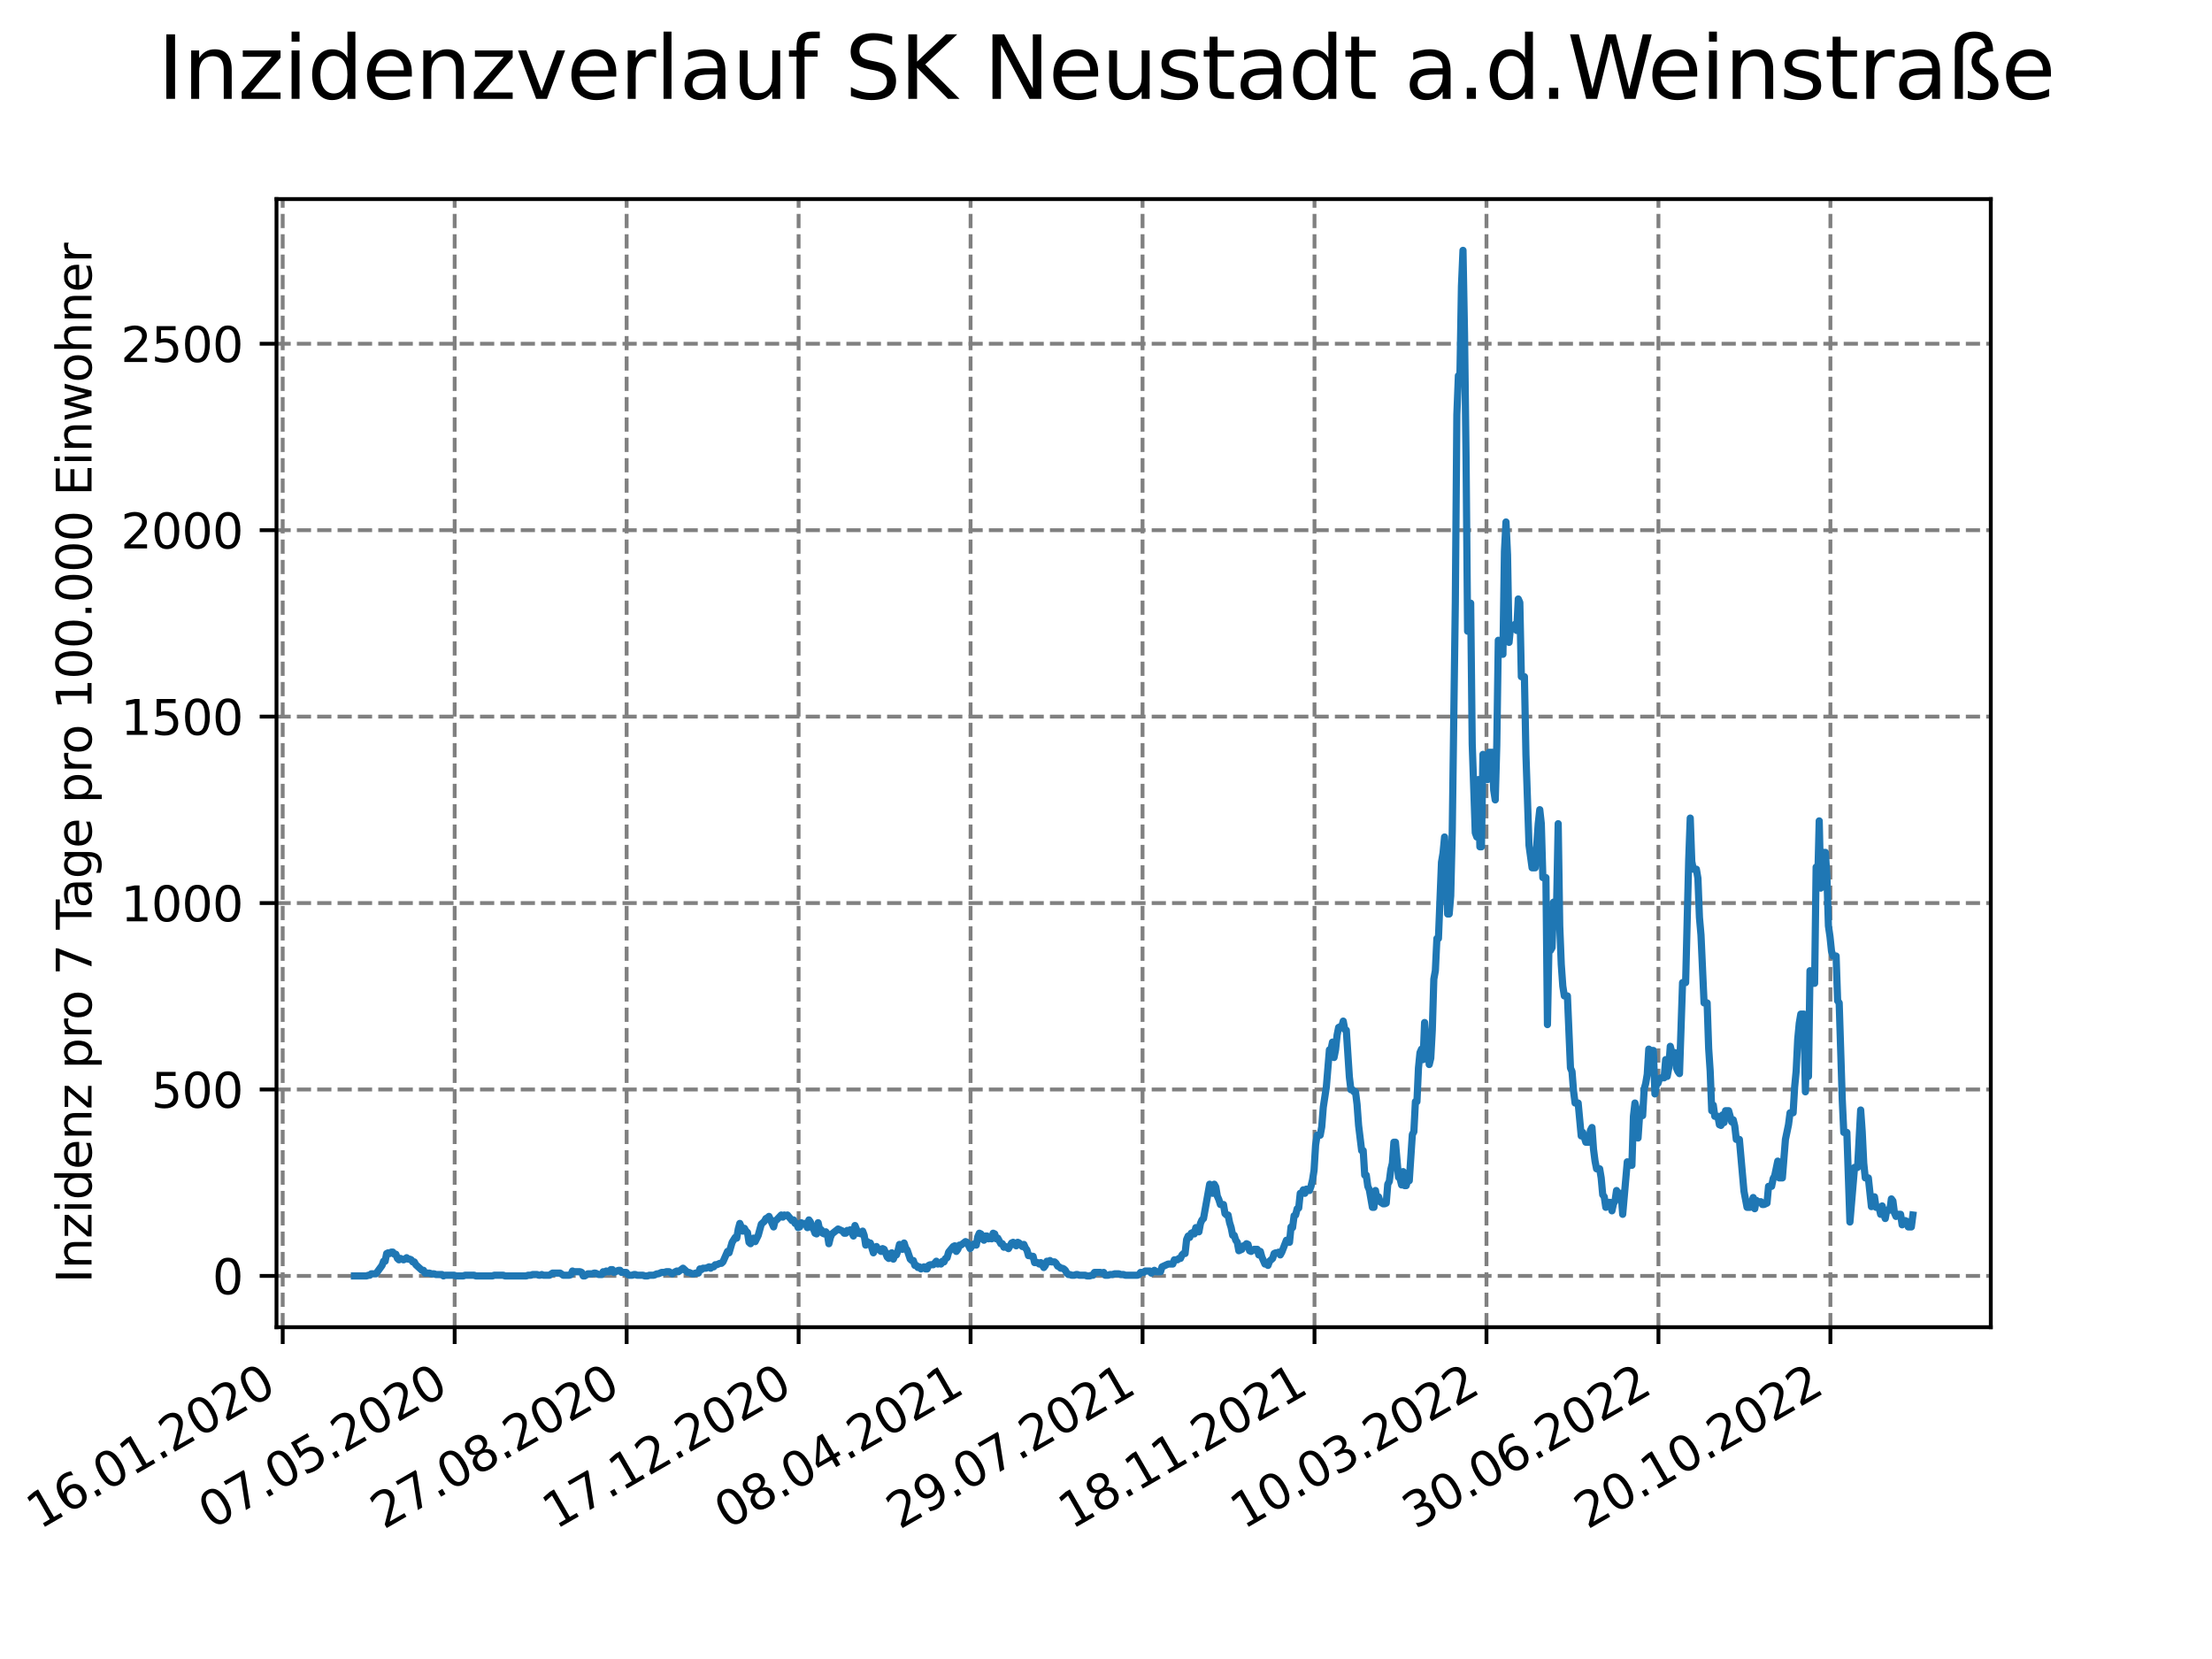 <?xml version="1.0" encoding="utf-8" standalone="no"?>
<!DOCTYPE svg PUBLIC "-//W3C//DTD SVG 1.1//EN"
  "http://www.w3.org/Graphics/SVG/1.1/DTD/svg11.dtd">
<svg xmlns:xlink="http://www.w3.org/1999/xlink" width="460.8pt" height="345.6pt" viewBox="0 0 460.8 345.6" xmlns="http://www.w3.org/2000/svg" version="1.1">
 <defs>
  <style type="text/css">*{stroke-linejoin: round; stroke-linecap: butt}</style>
 </defs>
 <g id="figure_1">
  <g id="patch_1">
   <path d="M 0 345.6 
L 460.8 345.6 
L 460.8 0 
L 0 0 
z
" style="fill: #ffffff"/>
  </g>
  <g id="axes_1">
   <g id="patch_2">
    <path d="M 57.6 276.48 
L 414.72 276.48 
L 414.72 41.472 
L 57.6 41.472 
z
" style="fill: #ffffff"/>
   </g>
   <g id="matplotlib.axis_1">
    <g id="xtick_1">
     <g id="line2d_1">
      <path d="M 58.893 276.48 
L 58.893 41.472 
" clip-path="url(#pdd4d778483)" style="fill: none; stroke-dasharray: 2.96,1.28; stroke-dashoffset: 0; stroke: #808080; stroke-width: 0.8"/>
     </g>
     <g id="line2d_2">
      <defs>
       <path id="mabd89cfb2e" d="M 0 0 
L 0 3.5 
" style="stroke: #000000; stroke-width: 0.8"/>
      </defs>
      <g>
       <use xlink:href="#mabd89cfb2e" x="58.893" y="276.48" style="stroke: #000000; stroke-width: 0.8"/>
      </g>
     </g>
     <g id="text_1">
      <!-- 16.01.2020 -->
      <g transform="translate(8.268 318.689) rotate(-30) scale(0.1 -0.1)">
       <defs>
        <path id="DejaVuSans-31" d="M 794 531 
L 1825 531 
L 1825 4091 
L 703 3866 
L 703 4441 
L 1819 4666 
L 2450 4666 
L 2450 531 
L 3481 531 
L 3481 0 
L 794 0 
L 794 531 
z
" transform="scale(0.016)"/>
        <path id="DejaVuSans-36" d="M 2113 2584 
Q 1688 2584 1439 2293 
Q 1191 2003 1191 1497 
Q 1191 994 1439 701 
Q 1688 409 2113 409 
Q 2538 409 2786 701 
Q 3034 994 3034 1497 
Q 3034 2003 2786 2293 
Q 2538 2584 2113 2584 
z
M 3366 4563 
L 3366 3988 
Q 3128 4100 2886 4159 
Q 2644 4219 2406 4219 
Q 1781 4219 1451 3797 
Q 1122 3375 1075 2522 
Q 1259 2794 1537 2939 
Q 1816 3084 2150 3084 
Q 2853 3084 3261 2657 
Q 3669 2231 3669 1497 
Q 3669 778 3244 343 
Q 2819 -91 2113 -91 
Q 1303 -91 875 529 
Q 447 1150 447 2328 
Q 447 3434 972 4092 
Q 1497 4750 2381 4750 
Q 2619 4750 2861 4703 
Q 3103 4656 3366 4563 
z
" transform="scale(0.016)"/>
        <path id="DejaVuSans-2e" d="M 684 794 
L 1344 794 
L 1344 0 
L 684 0 
L 684 794 
z
" transform="scale(0.016)"/>
        <path id="DejaVuSans-30" d="M 2034 4250 
Q 1547 4250 1301 3770 
Q 1056 3291 1056 2328 
Q 1056 1369 1301 889 
Q 1547 409 2034 409 
Q 2525 409 2770 889 
Q 3016 1369 3016 2328 
Q 3016 3291 2770 3770 
Q 2525 4250 2034 4250 
z
M 2034 4750 
Q 2819 4750 3233 4129 
Q 3647 3509 3647 2328 
Q 3647 1150 3233 529 
Q 2819 -91 2034 -91 
Q 1250 -91 836 529 
Q 422 1150 422 2328 
Q 422 3509 836 4129 
Q 1250 4750 2034 4750 
z
" transform="scale(0.016)"/>
        <path id="DejaVuSans-32" d="M 1228 531 
L 3431 531 
L 3431 0 
L 469 0 
L 469 531 
Q 828 903 1448 1529 
Q 2069 2156 2228 2338 
Q 2531 2678 2651 2914 
Q 2772 3150 2772 3378 
Q 2772 3750 2511 3984 
Q 2250 4219 1831 4219 
Q 1534 4219 1204 4116 
Q 875 4013 500 3803 
L 500 4441 
Q 881 4594 1212 4672 
Q 1544 4750 1819 4750 
Q 2544 4750 2975 4387 
Q 3406 4025 3406 3419 
Q 3406 3131 3298 2873 
Q 3191 2616 2906 2266 
Q 2828 2175 2409 1742 
Q 1991 1309 1228 531 
z
" transform="scale(0.016)"/>
       </defs>
       <use xlink:href="#DejaVuSans-31"/>
       <use xlink:href="#DejaVuSans-36" x="63.623"/>
       <use xlink:href="#DejaVuSans-2e" x="127.246"/>
       <use xlink:href="#DejaVuSans-30" x="159.033"/>
       <use xlink:href="#DejaVuSans-31" x="222.656"/>
       <use xlink:href="#DejaVuSans-2e" x="286.279"/>
       <use xlink:href="#DejaVuSans-32" x="318.066"/>
       <use xlink:href="#DejaVuSans-30" x="381.689"/>
       <use xlink:href="#DejaVuSans-32" x="445.312"/>
       <use xlink:href="#DejaVuSans-30" x="508.936"/>
      </g>
     </g>
    </g>
    <g id="xtick_2">
     <g id="line2d_3">
      <path d="M 94.717 276.48 
L 94.717 41.472 
" clip-path="url(#pdd4d778483)" style="fill: none; stroke-dasharray: 2.96,1.28; stroke-dashoffset: 0; stroke: #808080; stroke-width: 0.8"/>
     </g>
     <g id="line2d_4">
      <g>
       <use xlink:href="#mabd89cfb2e" x="94.717" y="276.48" style="stroke: #000000; stroke-width: 0.8"/>
      </g>
     </g>
     <g id="text_2">
      <!-- 07.05.2020 -->
      <g transform="translate(44.091 318.689) rotate(-30) scale(0.1 -0.1)">
       <defs>
        <path id="DejaVuSans-37" d="M 525 4666 
L 3525 4666 
L 3525 4397 
L 1831 0 
L 1172 0 
L 2766 4134 
L 525 4134 
L 525 4666 
z
" transform="scale(0.016)"/>
        <path id="DejaVuSans-35" d="M 691 4666 
L 3169 4666 
L 3169 4134 
L 1269 4134 
L 1269 2991 
Q 1406 3038 1543 3061 
Q 1681 3084 1819 3084 
Q 2600 3084 3056 2656 
Q 3513 2228 3513 1497 
Q 3513 744 3044 326 
Q 2575 -91 1722 -91 
Q 1428 -91 1123 -41 
Q 819 9 494 109 
L 494 744 
Q 775 591 1075 516 
Q 1375 441 1709 441 
Q 2250 441 2565 725 
Q 2881 1009 2881 1497 
Q 2881 1984 2565 2268 
Q 2250 2553 1709 2553 
Q 1456 2553 1204 2497 
Q 953 2441 691 2322 
L 691 4666 
z
" transform="scale(0.016)"/>
       </defs>
       <use xlink:href="#DejaVuSans-30"/>
       <use xlink:href="#DejaVuSans-37" x="63.623"/>
       <use xlink:href="#DejaVuSans-2e" x="127.246"/>
       <use xlink:href="#DejaVuSans-30" x="159.033"/>
       <use xlink:href="#DejaVuSans-35" x="222.656"/>
       <use xlink:href="#DejaVuSans-2e" x="286.279"/>
       <use xlink:href="#DejaVuSans-32" x="318.066"/>
       <use xlink:href="#DejaVuSans-30" x="381.689"/>
       <use xlink:href="#DejaVuSans-32" x="445.312"/>
       <use xlink:href="#DejaVuSans-30" x="508.936"/>
      </g>
     </g>
    </g>
    <g id="xtick_3">
     <g id="line2d_5">
      <path d="M 130.541 276.48 
L 130.541 41.472 
" clip-path="url(#pdd4d778483)" style="fill: none; stroke-dasharray: 2.96,1.28; stroke-dashoffset: 0; stroke: #808080; stroke-width: 0.8"/>
     </g>
     <g id="line2d_6">
      <g>
       <use xlink:href="#mabd89cfb2e" x="130.541" y="276.48" style="stroke: #000000; stroke-width: 0.8"/>
      </g>
     </g>
     <g id="text_3">
      <!-- 27.08.2020 -->
      <g transform="translate(79.915 318.689) rotate(-30) scale(0.1 -0.1)">
       <defs>
        <path id="DejaVuSans-38" d="M 2034 2216 
Q 1584 2216 1326 1975 
Q 1069 1734 1069 1313 
Q 1069 891 1326 650 
Q 1584 409 2034 409 
Q 2484 409 2743 651 
Q 3003 894 3003 1313 
Q 3003 1734 2745 1975 
Q 2488 2216 2034 2216 
z
M 1403 2484 
Q 997 2584 770 2862 
Q 544 3141 544 3541 
Q 544 4100 942 4425 
Q 1341 4750 2034 4750 
Q 2731 4750 3128 4425 
Q 3525 4100 3525 3541 
Q 3525 3141 3298 2862 
Q 3072 2584 2669 2484 
Q 3125 2378 3379 2068 
Q 3634 1759 3634 1313 
Q 3634 634 3220 271 
Q 2806 -91 2034 -91 
Q 1263 -91 848 271 
Q 434 634 434 1313 
Q 434 1759 690 2068 
Q 947 2378 1403 2484 
z
M 1172 3481 
Q 1172 3119 1398 2916 
Q 1625 2713 2034 2713 
Q 2441 2713 2670 2916 
Q 2900 3119 2900 3481 
Q 2900 3844 2670 4047 
Q 2441 4250 2034 4250 
Q 1625 4250 1398 4047 
Q 1172 3844 1172 3481 
z
" transform="scale(0.016)"/>
       </defs>
       <use xlink:href="#DejaVuSans-32"/>
       <use xlink:href="#DejaVuSans-37" x="63.623"/>
       <use xlink:href="#DejaVuSans-2e" x="127.246"/>
       <use xlink:href="#DejaVuSans-30" x="159.033"/>
       <use xlink:href="#DejaVuSans-38" x="222.656"/>
       <use xlink:href="#DejaVuSans-2e" x="286.279"/>
       <use xlink:href="#DejaVuSans-32" x="318.066"/>
       <use xlink:href="#DejaVuSans-30" x="381.689"/>
       <use xlink:href="#DejaVuSans-32" x="445.312"/>
       <use xlink:href="#DejaVuSans-30" x="508.936"/>
      </g>
     </g>
    </g>
    <g id="xtick_4">
     <g id="line2d_7">
      <path d="M 166.365 276.48 
L 166.365 41.472 
" clip-path="url(#pdd4d778483)" style="fill: none; stroke-dasharray: 2.96,1.28; stroke-dashoffset: 0; stroke: #808080; stroke-width: 0.8"/>
     </g>
     <g id="line2d_8">
      <g>
       <use xlink:href="#mabd89cfb2e" x="166.365" y="276.48" style="stroke: #000000; stroke-width: 0.8"/>
      </g>
     </g>
     <g id="text_4">
      <!-- 17.12.2020 -->
      <g transform="translate(115.739 318.689) rotate(-30) scale(0.1 -0.1)">
       <use xlink:href="#DejaVuSans-31"/>
       <use xlink:href="#DejaVuSans-37" x="63.623"/>
       <use xlink:href="#DejaVuSans-2e" x="127.246"/>
       <use xlink:href="#DejaVuSans-31" x="159.033"/>
       <use xlink:href="#DejaVuSans-32" x="222.656"/>
       <use xlink:href="#DejaVuSans-2e" x="286.279"/>
       <use xlink:href="#DejaVuSans-32" x="318.066"/>
       <use xlink:href="#DejaVuSans-30" x="381.689"/>
       <use xlink:href="#DejaVuSans-32" x="445.312"/>
       <use xlink:href="#DejaVuSans-30" x="508.936"/>
      </g>
     </g>
    </g>
    <g id="xtick_5">
     <g id="line2d_9">
      <path d="M 202.189 276.48 
L 202.189 41.472 
" clip-path="url(#pdd4d778483)" style="fill: none; stroke-dasharray: 2.96,1.28; stroke-dashoffset: 0; stroke: #808080; stroke-width: 0.8"/>
     </g>
     <g id="line2d_10">
      <g>
       <use xlink:href="#mabd89cfb2e" x="202.189" y="276.48" style="stroke: #000000; stroke-width: 0.8"/>
      </g>
     </g>
     <g id="text_5">
      <!-- 08.04.2021 -->
      <g transform="translate(151.563 318.689) rotate(-30) scale(0.1 -0.1)">
       <defs>
        <path id="DejaVuSans-34" d="M 2419 4116 
L 825 1625 
L 2419 1625 
L 2419 4116 
z
M 2253 4666 
L 3047 4666 
L 3047 1625 
L 3713 1625 
L 3713 1100 
L 3047 1100 
L 3047 0 
L 2419 0 
L 2419 1100 
L 313 1100 
L 313 1709 
L 2253 4666 
z
" transform="scale(0.016)"/>
       </defs>
       <use xlink:href="#DejaVuSans-30"/>
       <use xlink:href="#DejaVuSans-38" x="63.623"/>
       <use xlink:href="#DejaVuSans-2e" x="127.246"/>
       <use xlink:href="#DejaVuSans-30" x="159.033"/>
       <use xlink:href="#DejaVuSans-34" x="222.656"/>
       <use xlink:href="#DejaVuSans-2e" x="286.279"/>
       <use xlink:href="#DejaVuSans-32" x="318.066"/>
       <use xlink:href="#DejaVuSans-30" x="381.689"/>
       <use xlink:href="#DejaVuSans-32" x="445.312"/>
       <use xlink:href="#DejaVuSans-31" x="508.936"/>
      </g>
     </g>
    </g>
    <g id="xtick_6">
     <g id="line2d_11">
      <path d="M 238.013 276.48 
L 238.013 41.472 
" clip-path="url(#pdd4d778483)" style="fill: none; stroke-dasharray: 2.96,1.28; stroke-dashoffset: 0; stroke: #808080; stroke-width: 0.8"/>
     </g>
     <g id="line2d_12">
      <g>
       <use xlink:href="#mabd89cfb2e" x="238.013" y="276.48" style="stroke: #000000; stroke-width: 0.8"/>
      </g>
     </g>
     <g id="text_6">
      <!-- 29.07.2021 -->
      <g transform="translate(187.387 318.689) rotate(-30) scale(0.1 -0.1)">
       <defs>
        <path id="DejaVuSans-39" d="M 703 97 
L 703 672 
Q 941 559 1184 500 
Q 1428 441 1663 441 
Q 2288 441 2617 861 
Q 2947 1281 2994 2138 
Q 2813 1869 2534 1725 
Q 2256 1581 1919 1581 
Q 1219 1581 811 2004 
Q 403 2428 403 3163 
Q 403 3881 828 4315 
Q 1253 4750 1959 4750 
Q 2769 4750 3195 4129 
Q 3622 3509 3622 2328 
Q 3622 1225 3098 567 
Q 2575 -91 1691 -91 
Q 1453 -91 1209 -44 
Q 966 3 703 97 
z
M 1959 2075 
Q 2384 2075 2632 2365 
Q 2881 2656 2881 3163 
Q 2881 3666 2632 3958 
Q 2384 4250 1959 4250 
Q 1534 4250 1286 3958 
Q 1038 3666 1038 3163 
Q 1038 2656 1286 2365 
Q 1534 2075 1959 2075 
z
" transform="scale(0.016)"/>
       </defs>
       <use xlink:href="#DejaVuSans-32"/>
       <use xlink:href="#DejaVuSans-39" x="63.623"/>
       <use xlink:href="#DejaVuSans-2e" x="127.246"/>
       <use xlink:href="#DejaVuSans-30" x="159.033"/>
       <use xlink:href="#DejaVuSans-37" x="222.656"/>
       <use xlink:href="#DejaVuSans-2e" x="286.279"/>
       <use xlink:href="#DejaVuSans-32" x="318.066"/>
       <use xlink:href="#DejaVuSans-30" x="381.689"/>
       <use xlink:href="#DejaVuSans-32" x="445.312"/>
       <use xlink:href="#DejaVuSans-31" x="508.936"/>
      </g>
     </g>
    </g>
    <g id="xtick_7">
     <g id="line2d_13">
      <path d="M 273.836 276.48 
L 273.836 41.472 
" clip-path="url(#pdd4d778483)" style="fill: none; stroke-dasharray: 2.96,1.28; stroke-dashoffset: 0; stroke: #808080; stroke-width: 0.8"/>
     </g>
     <g id="line2d_14">
      <g>
       <use xlink:href="#mabd89cfb2e" x="273.836" y="276.48" style="stroke: #000000; stroke-width: 0.8"/>
      </g>
     </g>
     <g id="text_7">
      <!-- 18.11.2021 -->
      <g transform="translate(223.211 318.689) rotate(-30) scale(0.1 -0.1)">
       <use xlink:href="#DejaVuSans-31"/>
       <use xlink:href="#DejaVuSans-38" x="63.623"/>
       <use xlink:href="#DejaVuSans-2e" x="127.246"/>
       <use xlink:href="#DejaVuSans-31" x="159.033"/>
       <use xlink:href="#DejaVuSans-31" x="222.656"/>
       <use xlink:href="#DejaVuSans-2e" x="286.279"/>
       <use xlink:href="#DejaVuSans-32" x="318.066"/>
       <use xlink:href="#DejaVuSans-30" x="381.689"/>
       <use xlink:href="#DejaVuSans-32" x="445.312"/>
       <use xlink:href="#DejaVuSans-31" x="508.936"/>
      </g>
     </g>
    </g>
    <g id="xtick_8">
     <g id="line2d_15">
      <path d="M 309.66 276.48 
L 309.66 41.472 
" clip-path="url(#pdd4d778483)" style="fill: none; stroke-dasharray: 2.96,1.28; stroke-dashoffset: 0; stroke: #808080; stroke-width: 0.8"/>
     </g>
     <g id="line2d_16">
      <g>
       <use xlink:href="#mabd89cfb2e" x="309.66" y="276.48" style="stroke: #000000; stroke-width: 0.8"/>
      </g>
     </g>
     <g id="text_8">
      <!-- 10.03.2022 -->
      <g transform="translate(259.035 318.689) rotate(-30) scale(0.1 -0.1)">
       <defs>
        <path id="DejaVuSans-33" d="M 2597 2516 
Q 3050 2419 3304 2112 
Q 3559 1806 3559 1356 
Q 3559 666 3084 287 
Q 2609 -91 1734 -91 
Q 1441 -91 1130 -33 
Q 819 25 488 141 
L 488 750 
Q 750 597 1062 519 
Q 1375 441 1716 441 
Q 2309 441 2620 675 
Q 2931 909 2931 1356 
Q 2931 1769 2642 2001 
Q 2353 2234 1838 2234 
L 1294 2234 
L 1294 2753 
L 1863 2753 
Q 2328 2753 2575 2939 
Q 2822 3125 2822 3475 
Q 2822 3834 2567 4026 
Q 2313 4219 1838 4219 
Q 1578 4219 1281 4162 
Q 984 4106 628 3988 
L 628 4550 
Q 988 4650 1302 4700 
Q 1616 4750 1894 4750 
Q 2613 4750 3031 4423 
Q 3450 4097 3450 3541 
Q 3450 3153 3228 2886 
Q 3006 2619 2597 2516 
z
" transform="scale(0.016)"/>
       </defs>
       <use xlink:href="#DejaVuSans-31"/>
       <use xlink:href="#DejaVuSans-30" x="63.623"/>
       <use xlink:href="#DejaVuSans-2e" x="127.246"/>
       <use xlink:href="#DejaVuSans-30" x="159.033"/>
       <use xlink:href="#DejaVuSans-33" x="222.656"/>
       <use xlink:href="#DejaVuSans-2e" x="286.279"/>
       <use xlink:href="#DejaVuSans-32" x="318.066"/>
       <use xlink:href="#DejaVuSans-30" x="381.689"/>
       <use xlink:href="#DejaVuSans-32" x="445.312"/>
       <use xlink:href="#DejaVuSans-32" x="508.936"/>
      </g>
     </g>
    </g>
    <g id="xtick_9">
     <g id="line2d_17">
      <path d="M 345.484 276.48 
L 345.484 41.472 
" clip-path="url(#pdd4d778483)" style="fill: none; stroke-dasharray: 2.96,1.28; stroke-dashoffset: 0; stroke: #808080; stroke-width: 0.8"/>
     </g>
     <g id="line2d_18">
      <g>
       <use xlink:href="#mabd89cfb2e" x="345.484" y="276.48" style="stroke: #000000; stroke-width: 0.8"/>
      </g>
     </g>
     <g id="text_9">
      <!-- 30.06.2022 -->
      <g transform="translate(294.859 318.689) rotate(-30) scale(0.1 -0.1)">
       <use xlink:href="#DejaVuSans-33"/>
       <use xlink:href="#DejaVuSans-30" x="63.623"/>
       <use xlink:href="#DejaVuSans-2e" x="127.246"/>
       <use xlink:href="#DejaVuSans-30" x="159.033"/>
       <use xlink:href="#DejaVuSans-36" x="222.656"/>
       <use xlink:href="#DejaVuSans-2e" x="286.279"/>
       <use xlink:href="#DejaVuSans-32" x="318.066"/>
       <use xlink:href="#DejaVuSans-30" x="381.689"/>
       <use xlink:href="#DejaVuSans-32" x="445.312"/>
       <use xlink:href="#DejaVuSans-32" x="508.936"/>
      </g>
     </g>
    </g>
    <g id="xtick_10">
     <g id="line2d_19">
      <path d="M 381.308 276.48 
L 381.308 41.472 
" clip-path="url(#pdd4d778483)" style="fill: none; stroke-dasharray: 2.96,1.28; stroke-dashoffset: 0; stroke: #808080; stroke-width: 0.8"/>
     </g>
     <g id="line2d_20">
      <g>
       <use xlink:href="#mabd89cfb2e" x="381.308" y="276.48" style="stroke: #000000; stroke-width: 0.8"/>
      </g>
     </g>
     <g id="text_10">
      <!-- 20.10.2022 -->
      <g transform="translate(330.683 318.689) rotate(-30) scale(0.1 -0.1)">
       <use xlink:href="#DejaVuSans-32"/>
       <use xlink:href="#DejaVuSans-30" x="63.623"/>
       <use xlink:href="#DejaVuSans-2e" x="127.246"/>
       <use xlink:href="#DejaVuSans-31" x="159.033"/>
       <use xlink:href="#DejaVuSans-30" x="222.656"/>
       <use xlink:href="#DejaVuSans-2e" x="286.279"/>
       <use xlink:href="#DejaVuSans-32" x="318.066"/>
       <use xlink:href="#DejaVuSans-30" x="381.689"/>
       <use xlink:href="#DejaVuSans-32" x="445.312"/>
       <use xlink:href="#DejaVuSans-32" x="508.936"/>
      </g>
     </g>
    </g>
   </g>
   <g id="matplotlib.axis_2">
    <g id="ytick_1">
     <g id="line2d_21">
      <path d="M 57.6 265.798 
L 414.72 265.798 
" clip-path="url(#pdd4d778483)" style="fill: none; stroke-dasharray: 2.96,1.28; stroke-dashoffset: 0; stroke: #808080; stroke-width: 0.8"/>
     </g>
     <g id="line2d_22">
      <defs>
       <path id="m02e2bec700" d="M 0 0 
L -3.5 0 
" style="stroke: #000000; stroke-width: 0.8"/>
      </defs>
      <g>
       <use xlink:href="#m02e2bec700" x="57.6" y="265.798" style="stroke: #000000; stroke-width: 0.8"/>
      </g>
     </g>
     <g id="text_11">
      <!-- 0 -->
      <g transform="translate(44.237 269.597) scale(0.1 -0.1)">
       <use xlink:href="#DejaVuSans-30"/>
      </g>
     </g>
    </g>
    <g id="ytick_2">
     <g id="line2d_23">
      <path d="M 57.6 226.96 
L 414.72 226.96 
" clip-path="url(#pdd4d778483)" style="fill: none; stroke-dasharray: 2.96,1.28; stroke-dashoffset: 0; stroke: #808080; stroke-width: 0.8"/>
     </g>
     <g id="line2d_24">
      <g>
       <use xlink:href="#m02e2bec700" x="57.6" y="226.96" style="stroke: #000000; stroke-width: 0.8"/>
      </g>
     </g>
     <g id="text_12">
      <!-- 500 -->
      <g transform="translate(31.512 230.759) scale(0.1 -0.1)">
       <use xlink:href="#DejaVuSans-35"/>
       <use xlink:href="#DejaVuSans-30" x="63.623"/>
       <use xlink:href="#DejaVuSans-30" x="127.246"/>
      </g>
     </g>
    </g>
    <g id="ytick_3">
     <g id="line2d_25">
      <path d="M 57.6 188.122 
L 414.72 188.122 
" clip-path="url(#pdd4d778483)" style="fill: none; stroke-dasharray: 2.96,1.28; stroke-dashoffset: 0; stroke: #808080; stroke-width: 0.8"/>
     </g>
     <g id="line2d_26">
      <g>
       <use xlink:href="#m02e2bec700" x="57.6" y="188.122" style="stroke: #000000; stroke-width: 0.8"/>
      </g>
     </g>
     <g id="text_13">
      <!-- 1000 -->
      <g transform="translate(25.15 191.921) scale(0.1 -0.1)">
       <use xlink:href="#DejaVuSans-31"/>
       <use xlink:href="#DejaVuSans-30" x="63.623"/>
       <use xlink:href="#DejaVuSans-30" x="127.246"/>
       <use xlink:href="#DejaVuSans-30" x="190.869"/>
      </g>
     </g>
    </g>
    <g id="ytick_4">
     <g id="line2d_27">
      <path d="M 57.6 149.284 
L 414.72 149.284 
" clip-path="url(#pdd4d778483)" style="fill: none; stroke-dasharray: 2.96,1.28; stroke-dashoffset: 0; stroke: #808080; stroke-width: 0.8"/>
     </g>
     <g id="line2d_28">
      <g>
       <use xlink:href="#m02e2bec700" x="57.6" y="149.284" style="stroke: #000000; stroke-width: 0.8"/>
      </g>
     </g>
     <g id="text_14">
      <!-- 1500 -->
      <g transform="translate(25.15 153.083) scale(0.1 -0.1)">
       <use xlink:href="#DejaVuSans-31"/>
       <use xlink:href="#DejaVuSans-35" x="63.623"/>
       <use xlink:href="#DejaVuSans-30" x="127.246"/>
       <use xlink:href="#DejaVuSans-30" x="190.869"/>
      </g>
     </g>
    </g>
    <g id="ytick_5">
     <g id="line2d_29">
      <path d="M 57.6 110.446 
L 414.72 110.446 
" clip-path="url(#pdd4d778483)" style="fill: none; stroke-dasharray: 2.96,1.28; stroke-dashoffset: 0; stroke: #808080; stroke-width: 0.8"/>
     </g>
     <g id="line2d_30">
      <g>
       <use xlink:href="#m02e2bec700" x="57.6" y="110.446" style="stroke: #000000; stroke-width: 0.8"/>
      </g>
     </g>
     <g id="text_15">
      <!-- 2000 -->
      <g transform="translate(25.15 114.245) scale(0.1 -0.1)">
       <use xlink:href="#DejaVuSans-32"/>
       <use xlink:href="#DejaVuSans-30" x="63.623"/>
       <use xlink:href="#DejaVuSans-30" x="127.246"/>
       <use xlink:href="#DejaVuSans-30" x="190.869"/>
      </g>
     </g>
    </g>
    <g id="ytick_6">
     <g id="line2d_31">
      <path d="M 57.6 71.608 
L 414.72 71.608 
" clip-path="url(#pdd4d778483)" style="fill: none; stroke-dasharray: 2.96,1.28; stroke-dashoffset: 0; stroke: #808080; stroke-width: 0.8"/>
     </g>
     <g id="line2d_32">
      <g>
       <use xlink:href="#m02e2bec700" x="57.6" y="71.608" style="stroke: #000000; stroke-width: 0.8"/>
      </g>
     </g>
     <g id="text_16">
      <!-- 2500 -->
      <g transform="translate(25.15 75.407) scale(0.1 -0.1)">
       <use xlink:href="#DejaVuSans-32"/>
       <use xlink:href="#DejaVuSans-35" x="63.623"/>
       <use xlink:href="#DejaVuSans-30" x="127.246"/>
       <use xlink:href="#DejaVuSans-30" x="190.869"/>
      </g>
     </g>
    </g>
    <g id="text_17">
     <!-- Inzidenz pro 7 Tage pro 100.000 Einwohner -->
     <g transform="translate(19.07 267.301) rotate(-90) scale(0.1 -0.1)">
      <defs>
       <path id="DejaVuSans-49" d="M 628 4666 
L 1259 4666 
L 1259 0 
L 628 0 
L 628 4666 
z
" transform="scale(0.016)"/>
       <path id="DejaVuSans-6e" d="M 3513 2113 
L 3513 0 
L 2938 0 
L 2938 2094 
Q 2938 2591 2744 2837 
Q 2550 3084 2163 3084 
Q 1697 3084 1428 2787 
Q 1159 2491 1159 1978 
L 1159 0 
L 581 0 
L 581 3500 
L 1159 3500 
L 1159 2956 
Q 1366 3272 1645 3428 
Q 1925 3584 2291 3584 
Q 2894 3584 3203 3211 
Q 3513 2838 3513 2113 
z
" transform="scale(0.016)"/>
       <path id="DejaVuSans-7a" d="M 353 3500 
L 3084 3500 
L 3084 2975 
L 922 459 
L 3084 459 
L 3084 0 
L 275 0 
L 275 525 
L 2438 3041 
L 353 3041 
L 353 3500 
z
" transform="scale(0.016)"/>
       <path id="DejaVuSans-69" d="M 603 3500 
L 1178 3500 
L 1178 0 
L 603 0 
L 603 3500 
z
M 603 4863 
L 1178 4863 
L 1178 4134 
L 603 4134 
L 603 4863 
z
" transform="scale(0.016)"/>
       <path id="DejaVuSans-64" d="M 2906 2969 
L 2906 4863 
L 3481 4863 
L 3481 0 
L 2906 0 
L 2906 525 
Q 2725 213 2448 61 
Q 2172 -91 1784 -91 
Q 1150 -91 751 415 
Q 353 922 353 1747 
Q 353 2572 751 3078 
Q 1150 3584 1784 3584 
Q 2172 3584 2448 3432 
Q 2725 3281 2906 2969 
z
M 947 1747 
Q 947 1113 1208 752 
Q 1469 391 1925 391 
Q 2381 391 2643 752 
Q 2906 1113 2906 1747 
Q 2906 2381 2643 2742 
Q 2381 3103 1925 3103 
Q 1469 3103 1208 2742 
Q 947 2381 947 1747 
z
" transform="scale(0.016)"/>
       <path id="DejaVuSans-65" d="M 3597 1894 
L 3597 1613 
L 953 1613 
Q 991 1019 1311 708 
Q 1631 397 2203 397 
Q 2534 397 2845 478 
Q 3156 559 3463 722 
L 3463 178 
Q 3153 47 2828 -22 
Q 2503 -91 2169 -91 
Q 1331 -91 842 396 
Q 353 884 353 1716 
Q 353 2575 817 3079 
Q 1281 3584 2069 3584 
Q 2775 3584 3186 3129 
Q 3597 2675 3597 1894 
z
M 3022 2063 
Q 3016 2534 2758 2815 
Q 2500 3097 2075 3097 
Q 1594 3097 1305 2825 
Q 1016 2553 972 2059 
L 3022 2063 
z
" transform="scale(0.016)"/>
       <path id="DejaVuSans-20" transform="scale(0.016)"/>
       <path id="DejaVuSans-70" d="M 1159 525 
L 1159 -1331 
L 581 -1331 
L 581 3500 
L 1159 3500 
L 1159 2969 
Q 1341 3281 1617 3432 
Q 1894 3584 2278 3584 
Q 2916 3584 3314 3078 
Q 3713 2572 3713 1747 
Q 3713 922 3314 415 
Q 2916 -91 2278 -91 
Q 1894 -91 1617 61 
Q 1341 213 1159 525 
z
M 3116 1747 
Q 3116 2381 2855 2742 
Q 2594 3103 2138 3103 
Q 1681 3103 1420 2742 
Q 1159 2381 1159 1747 
Q 1159 1113 1420 752 
Q 1681 391 2138 391 
Q 2594 391 2855 752 
Q 3116 1113 3116 1747 
z
" transform="scale(0.016)"/>
       <path id="DejaVuSans-72" d="M 2631 2963 
Q 2534 3019 2420 3045 
Q 2306 3072 2169 3072 
Q 1681 3072 1420 2755 
Q 1159 2438 1159 1844 
L 1159 0 
L 581 0 
L 581 3500 
L 1159 3500 
L 1159 2956 
Q 1341 3275 1631 3429 
Q 1922 3584 2338 3584 
Q 2397 3584 2469 3576 
Q 2541 3569 2628 3553 
L 2631 2963 
z
" transform="scale(0.016)"/>
       <path id="DejaVuSans-6f" d="M 1959 3097 
Q 1497 3097 1228 2736 
Q 959 2375 959 1747 
Q 959 1119 1226 758 
Q 1494 397 1959 397 
Q 2419 397 2687 759 
Q 2956 1122 2956 1747 
Q 2956 2369 2687 2733 
Q 2419 3097 1959 3097 
z
M 1959 3584 
Q 2709 3584 3137 3096 
Q 3566 2609 3566 1747 
Q 3566 888 3137 398 
Q 2709 -91 1959 -91 
Q 1206 -91 779 398 
Q 353 888 353 1747 
Q 353 2609 779 3096 
Q 1206 3584 1959 3584 
z
" transform="scale(0.016)"/>
       <path id="DejaVuSans-54" d="M -19 4666 
L 3928 4666 
L 3928 4134 
L 2272 4134 
L 2272 0 
L 1638 0 
L 1638 4134 
L -19 4134 
L -19 4666 
z
" transform="scale(0.016)"/>
       <path id="DejaVuSans-61" d="M 2194 1759 
Q 1497 1759 1228 1600 
Q 959 1441 959 1056 
Q 959 750 1161 570 
Q 1363 391 1709 391 
Q 2188 391 2477 730 
Q 2766 1069 2766 1631 
L 2766 1759 
L 2194 1759 
z
M 3341 1997 
L 3341 0 
L 2766 0 
L 2766 531 
Q 2569 213 2275 61 
Q 1981 -91 1556 -91 
Q 1019 -91 701 211 
Q 384 513 384 1019 
Q 384 1609 779 1909 
Q 1175 2209 1959 2209 
L 2766 2209 
L 2766 2266 
Q 2766 2663 2505 2880 
Q 2244 3097 1772 3097 
Q 1472 3097 1187 3025 
Q 903 2953 641 2809 
L 641 3341 
Q 956 3463 1253 3523 
Q 1550 3584 1831 3584 
Q 2591 3584 2966 3190 
Q 3341 2797 3341 1997 
z
" transform="scale(0.016)"/>
       <path id="DejaVuSans-67" d="M 2906 1791 
Q 2906 2416 2648 2759 
Q 2391 3103 1925 3103 
Q 1463 3103 1205 2759 
Q 947 2416 947 1791 
Q 947 1169 1205 825 
Q 1463 481 1925 481 
Q 2391 481 2648 825 
Q 2906 1169 2906 1791 
z
M 3481 434 
Q 3481 -459 3084 -895 
Q 2688 -1331 1869 -1331 
Q 1566 -1331 1297 -1286 
Q 1028 -1241 775 -1147 
L 775 -588 
Q 1028 -725 1275 -790 
Q 1522 -856 1778 -856 
Q 2344 -856 2625 -561 
Q 2906 -266 2906 331 
L 2906 616 
Q 2728 306 2450 153 
Q 2172 0 1784 0 
Q 1141 0 747 490 
Q 353 981 353 1791 
Q 353 2603 747 3093 
Q 1141 3584 1784 3584 
Q 2172 3584 2450 3431 
Q 2728 3278 2906 2969 
L 2906 3500 
L 3481 3500 
L 3481 434 
z
" transform="scale(0.016)"/>
       <path id="DejaVuSans-45" d="M 628 4666 
L 3578 4666 
L 3578 4134 
L 1259 4134 
L 1259 2753 
L 3481 2753 
L 3481 2222 
L 1259 2222 
L 1259 531 
L 3634 531 
L 3634 0 
L 628 0 
L 628 4666 
z
" transform="scale(0.016)"/>
       <path id="DejaVuSans-77" d="M 269 3500 
L 844 3500 
L 1563 769 
L 2278 3500 
L 2956 3500 
L 3675 769 
L 4391 3500 
L 4966 3500 
L 4050 0 
L 3372 0 
L 2619 2869 
L 1863 0 
L 1184 0 
L 269 3500 
z
" transform="scale(0.016)"/>
       <path id="DejaVuSans-68" d="M 3513 2113 
L 3513 0 
L 2938 0 
L 2938 2094 
Q 2938 2591 2744 2837 
Q 2550 3084 2163 3084 
Q 1697 3084 1428 2787 
Q 1159 2491 1159 1978 
L 1159 0 
L 581 0 
L 581 4863 
L 1159 4863 
L 1159 2956 
Q 1366 3272 1645 3428 
Q 1925 3584 2291 3584 
Q 2894 3584 3203 3211 
Q 3513 2838 3513 2113 
z
" transform="scale(0.016)"/>
      </defs>
      <use xlink:href="#DejaVuSans-49"/>
      <use xlink:href="#DejaVuSans-6e" x="29.492"/>
      <use xlink:href="#DejaVuSans-7a" x="92.871"/>
      <use xlink:href="#DejaVuSans-69" x="145.361"/>
      <use xlink:href="#DejaVuSans-64" x="173.145"/>
      <use xlink:href="#DejaVuSans-65" x="236.621"/>
      <use xlink:href="#DejaVuSans-6e" x="298.145"/>
      <use xlink:href="#DejaVuSans-7a" x="361.523"/>
      <use xlink:href="#DejaVuSans-20" x="414.014"/>
      <use xlink:href="#DejaVuSans-70" x="445.801"/>
      <use xlink:href="#DejaVuSans-72" x="509.277"/>
      <use xlink:href="#DejaVuSans-6f" x="548.141"/>
      <use xlink:href="#DejaVuSans-20" x="609.322"/>
      <use xlink:href="#DejaVuSans-37" x="641.109"/>
      <use xlink:href="#DejaVuSans-20" x="704.732"/>
      <use xlink:href="#DejaVuSans-54" x="736.52"/>
      <use xlink:href="#DejaVuSans-61" x="781.104"/>
      <use xlink:href="#DejaVuSans-67" x="842.383"/>
      <use xlink:href="#DejaVuSans-65" x="905.859"/>
      <use xlink:href="#DejaVuSans-20" x="967.383"/>
      <use xlink:href="#DejaVuSans-70" x="999.17"/>
      <use xlink:href="#DejaVuSans-72" x="1062.646"/>
      <use xlink:href="#DejaVuSans-6f" x="1101.51"/>
      <use xlink:href="#DejaVuSans-20" x="1162.691"/>
      <use xlink:href="#DejaVuSans-31" x="1194.479"/>
      <use xlink:href="#DejaVuSans-30" x="1258.102"/>
      <use xlink:href="#DejaVuSans-30" x="1321.725"/>
      <use xlink:href="#DejaVuSans-2e" x="1385.348"/>
      <use xlink:href="#DejaVuSans-30" x="1417.135"/>
      <use xlink:href="#DejaVuSans-30" x="1480.758"/>
      <use xlink:href="#DejaVuSans-30" x="1544.381"/>
      <use xlink:href="#DejaVuSans-20" x="1608.004"/>
      <use xlink:href="#DejaVuSans-45" x="1639.791"/>
      <use xlink:href="#DejaVuSans-69" x="1702.975"/>
      <use xlink:href="#DejaVuSans-6e" x="1730.758"/>
      <use xlink:href="#DejaVuSans-77" x="1794.137"/>
      <use xlink:href="#DejaVuSans-6f" x="1875.924"/>
      <use xlink:href="#DejaVuSans-68" x="1937.105"/>
      <use xlink:href="#DejaVuSans-6e" x="2000.484"/>
      <use xlink:href="#DejaVuSans-65" x="2063.863"/>
      <use xlink:href="#DejaVuSans-72" x="2125.387"/>
     </g>
    </g>
   </g>
   <g id="line2d_33">
    <path d="M 73.833 265.798 
L 76.392 265.798 
L 76.711 265.652 
L 77.031 265.652 
L 77.351 265.36 
L 78.311 265.36 
L 79.59 263.61 
L 79.91 262.735 
L 80.23 262.735 
L 80.55 261.131 
L 80.87 260.985 
L 81.189 261.131 
L 81.509 260.84 
L 81.829 260.84 
L 82.149 261.277 
L 82.469 261.277 
L 82.789 262.152 
L 83.109 262.444 
L 83.428 262.152 
L 84.068 262.444 
L 84.388 262.298 
L 84.708 262.006 
L 85.028 262.298 
L 85.348 262.298 
L 85.667 262.444 
L 85.987 262.881 
L 86.307 262.881 
L 86.627 263.465 
L 87.906 264.631 
L 88.226 264.631 
L 88.546 265.214 
L 89.506 265.214 
L 89.826 265.36 
L 90.465 265.36 
L 90.785 265.506 
L 92.065 265.506 
L 92.384 265.798 
L 92.704 265.652 
L 94.623 265.652 
L 94.943 265.798 
L 96.543 265.798 
L 96.862 265.652 
L 98.782 265.652 
L 99.101 265.798 
L 102.62 265.798 
L 102.94 265.652 
L 104.859 265.652 
L 105.179 265.798 
L 109.657 265.798 
L 109.977 265.652 
L 110.616 265.652 
L 110.936 265.506 
L 111.896 265.506 
L 112.216 265.652 
L 112.535 265.652 
L 112.855 265.506 
L 113.175 265.652 
L 114.455 265.652 
L 115.094 265.214 
L 116.694 265.214 
L 117.333 265.652 
L 118.613 265.652 
L 118.933 265.506 
L 119.252 264.777 
L 119.572 264.923 
L 120.852 264.923 
L 121.172 265.069 
L 121.491 265.798 
L 121.811 265.798 
L 122.451 265.36 
L 123.411 265.36 
L 123.73 265.214 
L 124.05 265.214 
L 124.69 265.506 
L 125.33 265.506 
L 125.65 264.923 
L 125.969 265.069 
L 126.289 264.777 
L 126.609 264.923 
L 126.929 264.923 
L 127.249 264.485 
L 127.569 264.485 
L 127.889 265.069 
L 128.848 264.631 
L 129.168 264.631 
L 129.488 265.069 
L 130.447 265.069 
L 130.767 265.506 
L 131.087 265.652 
L 131.727 265.652 
L 132.047 265.506 
L 132.367 265.506 
L 132.686 265.652 
L 133.966 265.652 
L 134.286 265.798 
L 134.925 265.798 
L 135.245 265.652 
L 136.205 265.652 
L 136.844 265.36 
L 137.164 265.36 
L 137.804 265.069 
L 138.444 265.069 
L 138.764 264.923 
L 139.403 264.923 
L 140.043 265.36 
L 140.683 264.923 
L 141.003 264.777 
L 141.322 264.923 
L 142.282 264.194 
L 143.242 265.069 
L 143.561 265.069 
L 144.201 265.36 
L 144.521 265.36 
L 144.841 265.214 
L 145.481 265.214 
L 145.8 264.339 
L 146.12 264.485 
L 146.44 264.194 
L 147.08 264.194 
L 147.72 263.902 
L 148.039 264.194 
L 148.359 263.902 
L 148.679 263.902 
L 148.999 263.465 
L 149.319 263.465 
L 149.959 263.173 
L 150.278 263.173 
L 150.598 262.881 
L 151.558 260.694 
L 151.878 260.985 
L 152.517 258.798 
L 153.157 257.777 
L 153.477 257.923 
L 153.797 256.027 
L 154.117 254.86 
L 154.756 256.465 
L 155.076 255.881 
L 155.396 256.465 
L 155.716 256.756 
L 156.036 258.798 
L 156.356 259.09 
L 156.676 258.069 
L 156.995 257.923 
L 157.315 258.652 
L 157.955 257.34 
L 158.595 255.006 
L 159.234 254.423 
L 159.554 253.84 
L 159.874 253.694 
L 160.194 253.402 
L 161.154 255.59 
L 161.473 254.277 
L 161.793 254.131 
L 162.753 253.11 
L 163.073 253.548 
L 163.393 253.11 
L 163.712 253.256 
L 164.032 253.11 
L 164.992 254.277 
L 165.312 254.131 
L 165.632 254.86 
L 165.951 254.86 
L 166.271 255.735 
L 166.591 255.59 
L 166.911 254.715 
L 167.231 255.006 
L 167.551 254.86 
L 167.871 254.86 
L 168.19 255.735 
L 168.51 254.131 
L 168.83 254.569 
L 169.15 255.735 
L 169.47 256.027 
L 169.79 256.902 
L 170.11 257.048 
L 170.429 254.715 
L 170.749 256.173 
L 171.069 256.173 
L 171.389 256.902 
L 171.709 257.048 
L 172.029 256.61 
L 172.349 257.048 
L 172.668 259.09 
L 172.988 257.777 
L 173.308 257.048 
L 174.588 256.027 
L 175.547 256.465 
L 175.867 256.902 
L 176.187 256.902 
L 176.507 256.319 
L 176.827 256.465 
L 177.146 256.173 
L 177.786 257.485 
L 178.106 255.298 
L 178.746 256.902 
L 179.066 256.902 
L 179.385 257.048 
L 179.705 256.465 
L 180.025 257.34 
L 180.345 259.381 
L 180.665 258.652 
L 180.985 258.944 
L 181.305 258.944 
L 181.944 260.985 
L 182.264 260.11 
L 182.584 259.673 
L 182.904 260.256 
L 183.224 260.402 
L 183.544 260.694 
L 183.863 260.11 
L 184.183 260.256 
L 184.823 261.86 
L 185.143 262.152 
L 185.463 261.131 
L 185.783 260.985 
L 186.102 262.298 
L 186.422 261.423 
L 186.742 261.423 
L 187.062 260.548 
L 187.382 259.235 
L 187.702 259.965 
L 188.022 260.256 
L 188.341 258.944 
L 188.661 259.965 
L 188.981 260.402 
L 189.621 262.298 
L 189.941 262.59 
L 190.261 262.59 
L 190.58 263.61 
L 190.9 263.61 
L 191.22 264.048 
L 191.54 263.902 
L 191.86 264.339 
L 192.18 264.194 
L 192.5 263.902 
L 192.819 264.339 
L 193.139 264.339 
L 193.459 263.61 
L 193.779 263.465 
L 194.419 263.465 
L 195.058 262.735 
L 195.378 263.319 
L 195.698 263.173 
L 196.018 263.319 
L 196.338 262.735 
L 196.658 262.881 
L 196.978 262.152 
L 197.297 262.006 
L 197.617 260.84 
L 198.577 259.673 
L 198.897 259.527 
L 199.217 260.694 
L 199.536 260.256 
L 199.856 259.381 
L 200.176 259.381 
L 201.136 258.652 
L 201.456 258.798 
L 202.095 260.11 
L 202.735 259.235 
L 203.055 259.09 
L 203.375 259.381 
L 203.695 257.631 
L 204.014 256.902 
L 204.334 257.048 
L 204.654 258.069 
L 204.974 258.36 
L 205.294 257.485 
L 205.614 257.485 
L 205.934 258.069 
L 206.253 257.923 
L 206.573 258.069 
L 206.893 256.902 
L 207.213 257.048 
L 207.533 258.069 
L 207.853 257.923 
L 208.492 259.09 
L 208.812 259.09 
L 209.132 259.819 
L 209.452 259.673 
L 210.092 260.11 
L 210.731 258.944 
L 211.051 258.798 
L 211.691 259.527 
L 212.011 258.798 
L 212.331 258.944 
L 212.97 259.673 
L 213.29 259.235 
L 213.61 259.965 
L 213.93 260.402 
L 214.25 261.569 
L 214.57 261.569 
L 214.89 261.715 
L 215.209 261.715 
L 215.529 263.027 
L 216.169 263.027 
L 216.489 263.319 
L 216.809 263.027 
L 217.448 264.048 
L 217.768 263.61 
L 218.088 262.735 
L 218.408 262.881 
L 218.728 262.59 
L 219.048 262.881 
L 219.687 262.881 
L 220.007 263.173 
L 220.327 263.756 
L 220.647 263.902 
L 220.967 264.194 
L 221.287 264.194 
L 221.607 264.339 
L 221.926 264.631 
L 222.246 265.214 
L 222.566 265.506 
L 222.886 265.506 
L 223.206 265.652 
L 223.846 265.652 
L 224.165 265.506 
L 224.485 265.506 
L 224.805 265.652 
L 226.085 265.652 
L 226.404 265.798 
L 227.044 265.798 
L 227.364 265.652 
L 227.684 265.652 
L 228.004 265.069 
L 229.283 265.069 
L 229.603 265.214 
L 229.923 265.069 
L 230.243 265.652 
L 230.882 265.652 
L 231.202 265.506 
L 231.842 265.506 
L 232.162 265.36 
L 233.121 265.36 
L 233.441 265.506 
L 234.081 265.506 
L 234.401 265.652 
L 236.96 265.652 
L 237.279 265.506 
L 237.599 265.069 
L 238.239 265.069 
L 238.559 264.777 
L 239.518 264.777 
L 239.838 265.214 
L 240.478 264.631 
L 240.798 264.923 
L 241.757 264.923 
L 242.077 263.902 
L 243.357 263.319 
L 244.316 263.319 
L 244.636 262.444 
L 245.276 262.444 
L 245.596 262.152 
L 245.916 262.152 
L 246.235 261.423 
L 246.555 261.131 
L 246.875 261.131 
L 247.195 258.215 
L 247.515 257.485 
L 247.835 257.777 
L 248.155 256.902 
L 248.474 256.756 
L 248.794 257.048 
L 249.114 255.735 
L 249.754 256.61 
L 250.074 254.86 
L 250.394 254.131 
L 250.713 253.84 
L 251.993 246.694 
L 252.313 246.986 
L 252.633 248.59 
L 252.952 246.694 
L 253.272 247.277 
L 253.592 249.173 
L 253.912 249.902 
L 254.232 250.923 
L 254.872 250.923 
L 255.191 252.819 
L 255.511 253.11 
L 255.831 253.11 
L 256.151 254.715 
L 256.471 255.735 
L 256.791 257.34 
L 257.111 257.34 
L 257.43 258.36 
L 257.75 258.798 
L 258.07 260.548 
L 258.71 260.256 
L 259.03 259.527 
L 259.35 259.527 
L 259.669 259.09 
L 259.989 259.235 
L 260.309 260.548 
L 260.629 260.694 
L 261.269 260.256 
L 261.908 260.256 
L 262.228 261.423 
L 262.548 260.694 
L 262.868 261.86 
L 263.508 263.319 
L 263.828 263.319 
L 264.147 263.61 
L 264.467 262.735 
L 265.107 262.152 
L 265.427 261.131 
L 265.747 260.985 
L 266.067 260.985 
L 266.386 260.84 
L 266.706 261.423 
L 267.026 260.84 
L 267.986 258.36 
L 268.306 258.36 
L 268.625 258.798 
L 268.945 255.59 
L 269.265 255.735 
L 269.585 253.256 
L 269.905 253.11 
L 270.225 251.798 
L 270.545 251.652 
L 270.864 248.59 
L 271.184 248.59 
L 271.504 247.861 
L 271.824 248.59 
L 272.144 247.715 
L 272.784 248.006 
L 273.103 247.131 
L 273.423 245.819 
L 273.743 243.777 
L 274.063 238.527 
L 274.383 236.486 
L 275.023 236.486 
L 275.342 234.736 
L 275.662 230.652 
L 276.302 226.423 
L 276.942 218.694 
L 277.262 218.694 
L 277.581 217.09 
L 277.901 220.298 
L 278.221 218.694 
L 278.541 215.632 
L 278.861 214.028 
L 279.181 213.882 
L 279.501 213.882 
L 279.82 212.715 
L 280.14 214.465 
L 280.46 214.611 
L 281.1 224.382 
L 281.42 227.007 
L 281.74 227.007 
L 282.059 227.444 
L 282.379 227.444 
L 282.699 230.069 
L 283.019 234.444 
L 283.659 239.694 
L 283.979 239.694 
L 284.298 244.798 
L 284.618 244.798 
L 284.938 247.131 
L 285.258 247.861 
L 285.898 251.506 
L 286.218 251.506 
L 286.537 248.006 
L 286.857 249.902 
L 287.177 249.319 
L 287.497 250.34 
L 288.137 250.777 
L 288.457 250.777 
L 288.776 250.631 
L 289.096 246.694 
L 289.416 246.111 
L 289.736 243.631 
L 290.056 242.319 
L 290.376 237.944 
L 290.696 237.944 
L 291.335 245.236 
L 291.655 245.527 
L 291.975 246.84 
L 292.295 244.069 
L 292.615 246.986 
L 292.935 246.986 
L 293.254 245.819 
L 293.574 245.965 
L 294.214 236.34 
L 294.534 235.756 
L 294.854 229.486 
L 295.174 229.486 
L 295.493 222.486 
L 295.813 219.277 
L 296.133 218.548 
L 296.453 220.736 
L 296.773 213.007 
L 297.093 217.382 
L 297.413 217.382 
L 297.732 221.757 
L 298.052 220.444 
L 298.372 214.611 
L 298.692 203.965 
L 299.012 202.215 
L 299.332 195.507 
L 299.652 195.507 
L 300.291 179.611 
L 300.611 177.715 
L 300.931 174.361 
L 301.251 180.34 
L 301.571 190.403 
L 301.891 190.403 
L 302.21 186.611 
L 302.53 173.195 
L 303.17 125.508 
L 303.49 86.425 
L 303.81 78.258 
L 304.13 78.258 
L 304.449 59.592 
L 304.769 52.154 
L 305.089 69.654 
L 305.409 95.466 
L 305.729 131.487 
L 306.049 125.653 
L 306.369 125.653 
L 306.688 154.966 
L 307.328 173.486 
L 307.648 174.361 
L 307.968 162.403 
L 308.288 176.403 
L 308.608 176.403 
L 308.927 157.153 
L 309.247 158.757 
L 309.567 158.028 
L 309.887 162.403 
L 310.207 156.716 
L 310.847 156.716 
L 311.166 164.591 
L 311.486 166.632 
L 311.806 155.257 
L 312.126 133.383 
L 312.446 136.299 
L 313.086 136.299 
L 313.405 114.862 
L 313.725 108.737 
L 314.045 115.591 
L 314.365 133.82 
L 314.685 130.466 
L 315.325 130.466 
L 315.644 130.028 
L 315.964 131.341 
L 316.284 124.778 
L 316.604 125.508 
L 316.924 140.966 
L 317.564 140.966 
L 317.883 157.299 
L 318.523 176.111 
L 319.163 180.778 
L 319.803 180.778 
L 320.442 171.59 
L 320.762 168.674 
L 321.082 171.59 
L 321.402 182.82 
L 322.042 182.82 
L 322.361 213.444 
L 322.681 196.819 
L 323.001 197.986 
L 323.321 197.403 
L 323.641 187.924 
L 324.281 187.924 
L 324.6 171.59 
L 324.92 192.882 
L 325.24 200.903 
L 325.56 205.423 
L 325.88 207.465 
L 326.52 207.465 
L 327.159 222.486 
L 327.479 223.215 
L 327.799 227.298 
L 328.119 229.777 
L 328.759 229.777 
L 329.398 236.631 
L 329.718 235.902 
L 330.358 237.944 
L 330.998 237.944 
L 331.317 235.465 
L 331.637 234.881 
L 331.957 239.402 
L 332.277 241.881 
L 332.597 243.486 
L 333.237 243.486 
L 333.556 245.381 
L 333.876 248.881 
L 334.196 249.319 
L 334.516 251.506 
L 334.836 250.485 
L 335.476 250.485 
L 335.795 252.235 
L 336.115 250.777 
L 336.435 250.194 
L 336.755 248.006 
L 337.075 248.59 
L 337.715 248.59 
L 338.034 252.965 
L 338.994 242.027 
L 339.314 242.756 
L 339.953 242.756 
L 340.273 232.548 
L 340.593 229.777 
L 340.913 231.09 
L 341.233 237.069 
L 341.553 232.402 
L 342.192 232.402 
L 342.512 226.861 
L 342.832 225.694 
L 343.152 223.798 
L 343.472 218.548 
L 343.792 218.84 
L 344.431 218.84 
L 344.751 227.882 
L 345.071 225.84 
L 345.391 225.694 
L 345.711 224.673 
L 346.031 224.527 
L 346.67 224.527 
L 346.99 220.736 
L 347.31 224.236 
L 347.63 222.486 
L 347.95 217.965 
L 348.27 219.277 
L 348.909 219.277 
L 349.229 222.486 
L 349.549 223.215 
L 349.869 223.652 
L 350.509 204.694 
L 351.148 204.694 
L 351.788 179.174 
L 352.108 170.424 
L 352.428 179.465 
L 352.748 181.07 
L 353.387 181.07 
L 353.707 182.965 
L 354.027 191.132 
L 354.347 194.778 
L 354.987 208.923 
L 355.626 208.923 
L 355.946 218.402 
L 356.266 223.215 
L 356.586 231.382 
L 356.906 230.215 
L 357.226 232.548 
L 357.865 232.548 
L 358.185 234.298 
L 358.505 234.444 
L 358.825 232.256 
L 359.145 233.861 
L 359.465 231.382 
L 360.104 231.382 
L 360.744 233.715 
L 361.064 233.277 
L 361.384 234.59 
L 361.704 237.361 
L 362.343 237.361 
L 363.303 248.152 
L 363.943 251.506 
L 364.582 251.506 
L 365.222 249.465 
L 365.542 251.798 
L 365.862 250.048 
L 366.182 250.34 
L 366.821 250.34 
L 367.141 250.923 
L 367.461 250.923 
L 368.101 250.631 
L 368.421 247.131 
L 369.06 247.131 
L 369.38 245.527 
L 369.7 244.944 
L 370.34 241.881 
L 370.66 245.381 
L 371.299 245.381 
L 371.939 237.361 
L 372.579 234.298 
L 372.899 231.819 
L 373.538 231.819 
L 373.858 226.423 
L 374.178 223.069 
L 374.498 216.507 
L 374.818 213.153 
L 375.138 211.257 
L 375.777 211.257 
L 376.097 227.444 
L 376.417 215.923 
L 376.737 224.236 
L 377.057 202.215 
L 377.377 204.84 
L 378.016 204.84 
L 378.336 180.632 
L 378.656 183.986 
L 378.976 171.007 
L 379.296 185.007 
L 379.616 177.57 
L 380.255 177.57 
L 380.575 182.528 
L 380.895 192.882 
L 381.215 195.069 
L 381.535 198.132 
L 381.855 199.153 
L 382.494 199.153 
L 382.814 208.486 
L 383.134 208.923 
L 383.774 229.048 
L 384.094 235.902 
L 384.733 235.902 
L 385.373 254.569 
L 386.333 243.194 
L 386.972 243.194 
L 387.612 231.236 
L 387.932 235.756 
L 388.252 242.319 
L 388.572 245.381 
L 389.211 245.381 
L 389.851 251.36 
L 390.171 250.048 
L 390.491 249.319 
L 390.811 251.506 
L 391.45 251.506 
L 391.77 252.965 
L 392.09 251.215 
L 392.41 252.819 
L 392.73 253.84 
L 393.05 252.09 
L 393.689 252.09 
L 394.009 249.756 
L 394.329 250.194 
L 394.649 252.673 
L 394.969 253.402 
L 395.289 252.965 
L 395.928 252.965 
L 396.248 255.152 
L 396.888 254.277 
L 397.208 254.423 
L 397.528 255.59 
L 398.167 255.59 
L 398.487 253.11 
L 398.487 253.11 
" clip-path="url(#pdd4d778483)" style="fill: none; stroke: #1f77b4; stroke-width: 1.5; stroke-linecap: square"/>
   </g>
   <g id="patch_3">
    <path d="M 57.6 276.48 
L 57.6 41.472 
" style="fill: none; stroke: #000000; stroke-width: 0.8; stroke-linejoin: miter; stroke-linecap: square"/>
   </g>
   <g id="patch_4">
    <path d="M 414.72 276.48 
L 414.72 41.472 
" style="fill: none; stroke: #000000; stroke-width: 0.8; stroke-linejoin: miter; stroke-linecap: square"/>
   </g>
   <g id="patch_5">
    <path d="M 57.6 276.48 
L 414.72 276.48 
" style="fill: none; stroke: #000000; stroke-width: 0.8; stroke-linejoin: miter; stroke-linecap: square"/>
   </g>
   <g id="patch_6">
    <path d="M 57.6 41.472 
L 414.72 41.472 
" style="fill: none; stroke: #000000; stroke-width: 0.8; stroke-linejoin: miter; stroke-linecap: square"/>
   </g>
  </g>
  <g id="text_18">
   <!-- Inzidenzverlauf SK Neustadt a.d.Weinstraße -->
   <g transform="translate(32.842 20.589) scale(0.18 -0.18)">
    <defs>
     <path id="DejaVuSans-76" d="M 191 3500 
L 800 3500 
L 1894 563 
L 2988 3500 
L 3597 3500 
L 2284 0 
L 1503 0 
L 191 3500 
z
" transform="scale(0.016)"/>
     <path id="DejaVuSans-6c" d="M 603 4863 
L 1178 4863 
L 1178 0 
L 603 0 
L 603 4863 
z
" transform="scale(0.016)"/>
     <path id="DejaVuSans-75" d="M 544 1381 
L 544 3500 
L 1119 3500 
L 1119 1403 
Q 1119 906 1312 657 
Q 1506 409 1894 409 
Q 2359 409 2629 706 
Q 2900 1003 2900 1516 
L 2900 3500 
L 3475 3500 
L 3475 0 
L 2900 0 
L 2900 538 
Q 2691 219 2414 64 
Q 2138 -91 1772 -91 
Q 1169 -91 856 284 
Q 544 659 544 1381 
z
M 1991 3584 
L 1991 3584 
z
" transform="scale(0.016)"/>
     <path id="DejaVuSans-66" d="M 2375 4863 
L 2375 4384 
L 1825 4384 
Q 1516 4384 1395 4259 
Q 1275 4134 1275 3809 
L 1275 3500 
L 2222 3500 
L 2222 3053 
L 1275 3053 
L 1275 0 
L 697 0 
L 697 3053 
L 147 3053 
L 147 3500 
L 697 3500 
L 697 3744 
Q 697 4328 969 4595 
Q 1241 4863 1831 4863 
L 2375 4863 
z
" transform="scale(0.016)"/>
     <path id="DejaVuSans-53" d="M 3425 4513 
L 3425 3897 
Q 3066 4069 2747 4153 
Q 2428 4238 2131 4238 
Q 1616 4238 1336 4038 
Q 1056 3838 1056 3469 
Q 1056 3159 1242 3001 
Q 1428 2844 1947 2747 
L 2328 2669 
Q 3034 2534 3370 2195 
Q 3706 1856 3706 1288 
Q 3706 609 3251 259 
Q 2797 -91 1919 -91 
Q 1588 -91 1214 -16 
Q 841 59 441 206 
L 441 856 
Q 825 641 1194 531 
Q 1563 422 1919 422 
Q 2459 422 2753 634 
Q 3047 847 3047 1241 
Q 3047 1584 2836 1778 
Q 2625 1972 2144 2069 
L 1759 2144 
Q 1053 2284 737 2584 
Q 422 2884 422 3419 
Q 422 4038 858 4394 
Q 1294 4750 2059 4750 
Q 2388 4750 2728 4690 
Q 3069 4631 3425 4513 
z
" transform="scale(0.016)"/>
     <path id="DejaVuSans-4b" d="M 628 4666 
L 1259 4666 
L 1259 2694 
L 3353 4666 
L 4166 4666 
L 1850 2491 
L 4331 0 
L 3500 0 
L 1259 2247 
L 1259 0 
L 628 0 
L 628 4666 
z
" transform="scale(0.016)"/>
     <path id="DejaVuSans-4e" d="M 628 4666 
L 1478 4666 
L 3547 763 
L 3547 4666 
L 4159 4666 
L 4159 0 
L 3309 0 
L 1241 3903 
L 1241 0 
L 628 0 
L 628 4666 
z
" transform="scale(0.016)"/>
     <path id="DejaVuSans-73" d="M 2834 3397 
L 2834 2853 
Q 2591 2978 2328 3040 
Q 2066 3103 1784 3103 
Q 1356 3103 1142 2972 
Q 928 2841 928 2578 
Q 928 2378 1081 2264 
Q 1234 2150 1697 2047 
L 1894 2003 
Q 2506 1872 2764 1633 
Q 3022 1394 3022 966 
Q 3022 478 2636 193 
Q 2250 -91 1575 -91 
Q 1294 -91 989 -36 
Q 684 19 347 128 
L 347 722 
Q 666 556 975 473 
Q 1284 391 1588 391 
Q 1994 391 2212 530 
Q 2431 669 2431 922 
Q 2431 1156 2273 1281 
Q 2116 1406 1581 1522 
L 1381 1569 
Q 847 1681 609 1914 
Q 372 2147 372 2553 
Q 372 3047 722 3315 
Q 1072 3584 1716 3584 
Q 2034 3584 2315 3537 
Q 2597 3491 2834 3397 
z
" transform="scale(0.016)"/>
     <path id="DejaVuSans-74" d="M 1172 4494 
L 1172 3500 
L 2356 3500 
L 2356 3053 
L 1172 3053 
L 1172 1153 
Q 1172 725 1289 603 
Q 1406 481 1766 481 
L 2356 481 
L 2356 0 
L 1766 0 
Q 1100 0 847 248 
Q 594 497 594 1153 
L 594 3053 
L 172 3053 
L 172 3500 
L 594 3500 
L 594 4494 
L 1172 4494 
z
" transform="scale(0.016)"/>
     <path id="DejaVuSans-57" d="M 213 4666 
L 850 4666 
L 1831 722 
L 2809 4666 
L 3519 4666 
L 4500 722 
L 5478 4666 
L 6119 4666 
L 4947 0 
L 4153 0 
L 3169 4050 
L 2175 0 
L 1381 0 
L 213 4666 
z
" transform="scale(0.016)"/>
     <path id="DejaVuSans-df" d="M 581 3553 
Q 581 4178 954 4520 
Q 1328 4863 2009 4863 
Q 2659 4863 3001 4500 
Q 3344 4138 3353 3438 
Q 2881 3413 2618 3233 
Q 2356 3053 2356 2753 
Q 2356 2606 2447 2479 
Q 2538 2353 2741 2222 
L 2919 2106 
Q 3438 1775 3588 1553 
Q 3738 1331 3738 1019 
Q 3738 481 3386 195 
Q 3034 -91 2375 -91 
Q 2175 -91 1962 -52 
Q 1750 -13 1522 63 
L 1522 575 
Q 1772 481 1990 436 
Q 2209 391 2413 391 
Q 2775 391 2962 539 
Q 3150 688 3150 972 
Q 3150 1169 3058 1300 
Q 2966 1431 2650 1625 
L 2363 1797 
Q 2063 1981 1927 2192 
Q 1791 2403 1791 2688 
Q 1791 3084 2052 3353 
Q 2313 3622 2784 3713 
Q 2759 4034 2554 4209 
Q 2350 4384 1997 4384 
Q 1591 4384 1378 4167 
Q 1166 3950 1166 3541 
L 1166 0 
L 581 0 
L 581 3553 
z
" transform="scale(0.016)"/>
    </defs>
    <use xlink:href="#DejaVuSans-49"/>
    <use xlink:href="#DejaVuSans-6e" x="29.492"/>
    <use xlink:href="#DejaVuSans-7a" x="92.871"/>
    <use xlink:href="#DejaVuSans-69" x="145.361"/>
    <use xlink:href="#DejaVuSans-64" x="173.145"/>
    <use xlink:href="#DejaVuSans-65" x="236.621"/>
    <use xlink:href="#DejaVuSans-6e" x="298.145"/>
    <use xlink:href="#DejaVuSans-7a" x="361.523"/>
    <use xlink:href="#DejaVuSans-76" x="414.014"/>
    <use xlink:href="#DejaVuSans-65" x="473.193"/>
    <use xlink:href="#DejaVuSans-72" x="534.717"/>
    <use xlink:href="#DejaVuSans-6c" x="575.83"/>
    <use xlink:href="#DejaVuSans-61" x="603.613"/>
    <use xlink:href="#DejaVuSans-75" x="664.893"/>
    <use xlink:href="#DejaVuSans-66" x="728.271"/>
    <use xlink:href="#DejaVuSans-20" x="763.477"/>
    <use xlink:href="#DejaVuSans-53" x="795.264"/>
    <use xlink:href="#DejaVuSans-4b" x="858.74"/>
    <use xlink:href="#DejaVuSans-20" x="924.316"/>
    <use xlink:href="#DejaVuSans-4e" x="956.104"/>
    <use xlink:href="#DejaVuSans-65" x="1030.908"/>
    <use xlink:href="#DejaVuSans-75" x="1092.432"/>
    <use xlink:href="#DejaVuSans-73" x="1155.811"/>
    <use xlink:href="#DejaVuSans-74" x="1207.91"/>
    <use xlink:href="#DejaVuSans-61" x="1247.119"/>
    <use xlink:href="#DejaVuSans-64" x="1308.398"/>
    <use xlink:href="#DejaVuSans-74" x="1371.875"/>
    <use xlink:href="#DejaVuSans-20" x="1411.084"/>
    <use xlink:href="#DejaVuSans-61" x="1442.871"/>
    <use xlink:href="#DejaVuSans-2e" x="1504.15"/>
    <use xlink:href="#DejaVuSans-64" x="1535.938"/>
    <use xlink:href="#DejaVuSans-2e" x="1599.414"/>
    <use xlink:href="#DejaVuSans-57" x="1631.201"/>
    <use xlink:href="#DejaVuSans-65" x="1724.203"/>
    <use xlink:href="#DejaVuSans-69" x="1785.727"/>
    <use xlink:href="#DejaVuSans-6e" x="1813.51"/>
    <use xlink:href="#DejaVuSans-73" x="1876.889"/>
    <use xlink:href="#DejaVuSans-74" x="1928.988"/>
    <use xlink:href="#DejaVuSans-72" x="1968.197"/>
    <use xlink:href="#DejaVuSans-61" x="2009.311"/>
    <use xlink:href="#DejaVuSans-df" x="2070.59"/>
    <use xlink:href="#DejaVuSans-65" x="2133.578"/>
   </g>
  </g>
 </g>
 <defs>
  <clipPath id="pdd4d778483">
   <rect x="57.6" y="41.472" width="357.12" height="235.008"/>
  </clipPath>
 </defs>
</svg>
